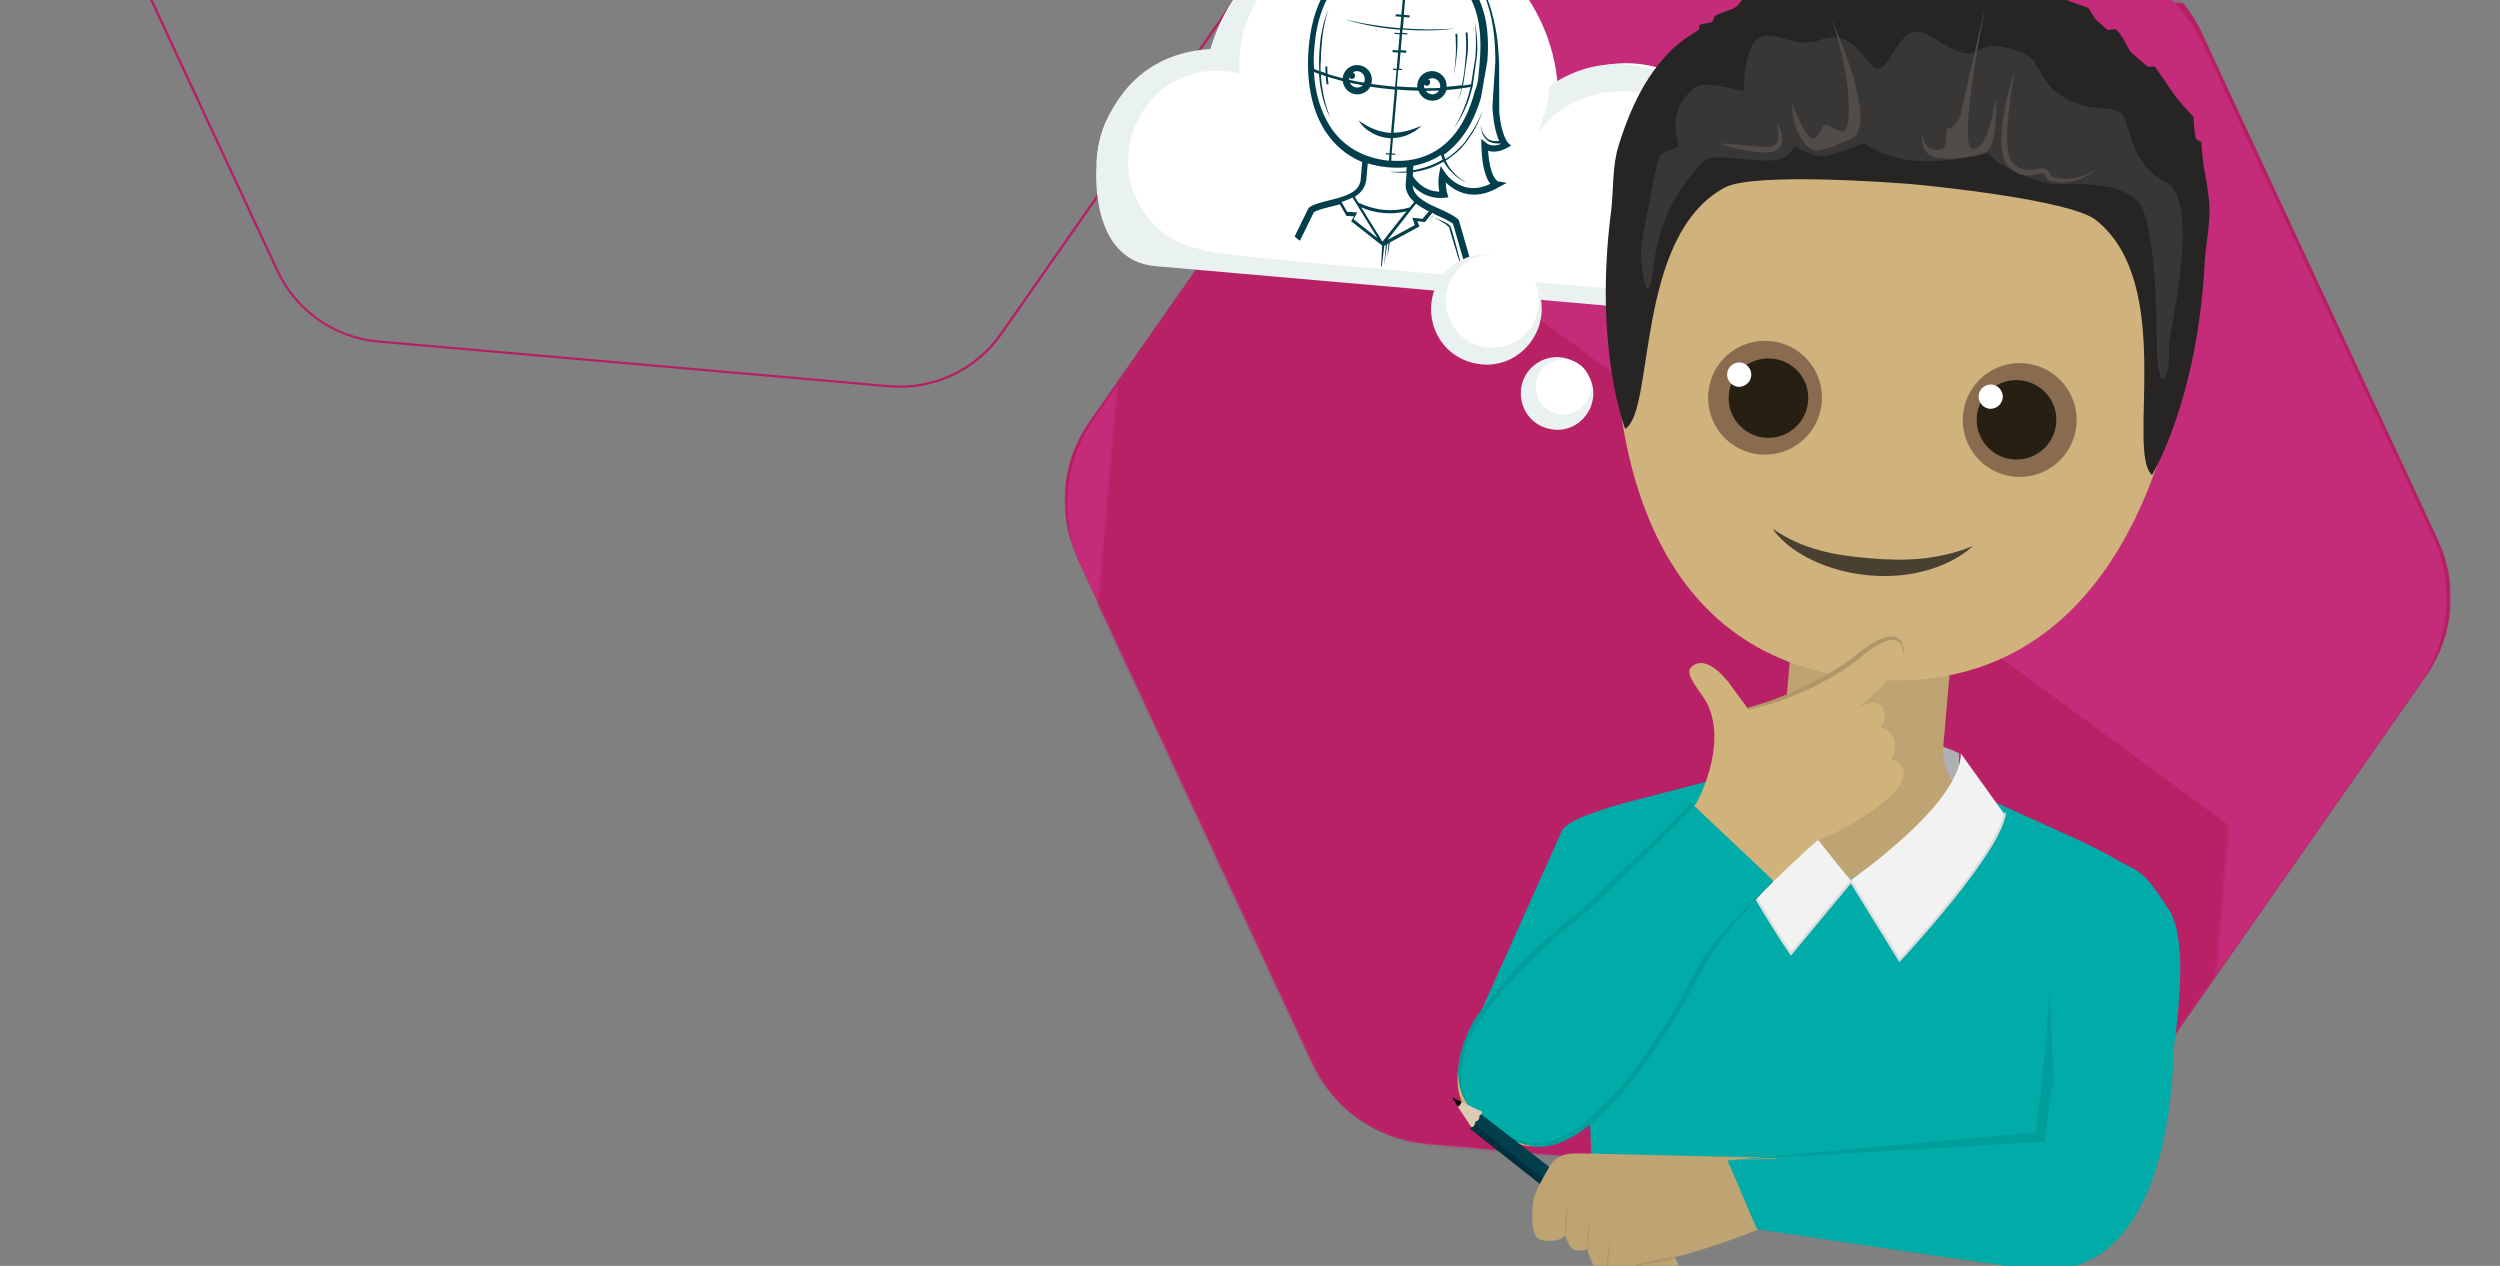 <svg xmlns="http://www.w3.org/2000/svg" xml:space="preserve" id="Layer_1" x="0" y="0" style="enable-background:new 0 0 1023 518" version="1.1" viewBox="0 0 1023 518"><rect x="0" y="0" width="1023" height="518" fill="#808080" stroke="none"/><style>.st0{fill:#b52065}.st2{fill-rule:evenodd;clip-rule:evenodd}.st2,.st7{fill:#fff}.st8{fill:#eaf1f1}.st10{fill:#bea373}.st13{fill:#896c4f}.st14{fill:#271f12}.st24,.st25{fill-rule:evenodd;clip-rule:evenodd;fill:#009e9b}.st25{fill:#00aba8}.st26{fill:#013f4d}</style><path d="m505-.6-95.8 137C399 151 381.7 159.1 364 157.6l-209.2-18.3c-17.7-1.5-33.3-12.5-40.8-28.6L62.2-.6h-1.1l52 111.6c7.7 16.4 23.6 27.6 41.6 29.2l209.2 18.3c1.5.1 2.9.2 4.4.2 16.5 0 32.1-8.1 41.7-21.7L506.2-.6H505z" class="st0"/><defs><filter id="Adobe_OpacityMaskFilter" width="567.2" height="526.7" x="435.7" y="-38.8" filterUnits="userSpaceOnUse"><feColorMatrix values="1 0 0 0 0 0 1 0 0 0 0 0 1 0 0 0 0 0 1 0"/></filter></defs><mask id="b_00000069369981186456203530000015562981597667730074_" width="567.2" height="526.7" x="435.7" y="-38.8" maskUnits="userSpaceOnUse"><g style="filter:url(#Adobe_OpacityMaskFilter)"><path id="a_00000106120250540312398700000003960645869587629209_" d="M0 1h1025v517H0V1z" class="st2"/></g></mask><path d="M816 488c-1.6 0-3.2-.1-4.8-.2l-228.2-20c-19.7-1.7-37.1-13.9-45.4-31.8l-96.8-207.9c-8.3-17.9-6.5-39.1 4.8-55.3L577.1-15.1c11.3-16.2 30.6-25.2 50.2-23.5l228.2 20c19.7 1.7 37.1 13.9 45.4 31.8l96.8 207.9c8.3 17.9 6.5 39.1-4.8 55.3L861.5 464.3C851 479.2 834 488 816 488z" class="st0" style="mask:url(#b_00000069369981186456203530000015562981597667730074_)"/><g transform="rotate(5 817.017 5230.797)"><path d="M394.2 0H171.8c-21.7 0-41.7 11.6-52.6 30.3L8.1 222.9a60.91 60.91 0 0 0 0 60.7l111.2 192.6c10.8 18.8 30.9 30.4 52.6 30.3h222.3c21.7 0 41.7-11.6 52.6-30.3L558 283.6a60.91 60.91 0 0 0 0-60.7L446.7 30.3C435.8 11.6 415.8 0 394.2 0z" style="fill:#c42b78"/><defs><filter id="Adobe_OpacityMaskFilter_00000072245340706589511720000005947818716676298641_" width="468.8" height="474" x="16.5" y="66.3" filterUnits="userSpaceOnUse"><feColorMatrix values="1 0 0 0 0 0 1 0 0 0 0 0 1 0 0 0 0 0 1 0"/></filter></defs><mask id="d_00000070110430989897666530000018250279707109458583_" width="468.8" height="474" x="16.5" y="66.3" maskUnits="userSpaceOnUse"><g style="filter:url(#Adobe_OpacityMaskFilter_00000072245340706589511720000005947818716676298641_)"><path id="c_00000065069851929818562380000001105507478822880191_" d="M394.2 0H171.8c-21.7 0-41.7 11.6-52.6 30.3L8.1 222.9a60.91 60.91 0 0 0 0 60.7l111.2 192.6c10.8 18.8 30.9 30.4 52.6 30.3h222.3c21.7 0 41.7-11.6 52.6-30.3L558 283.6a60.91 60.91 0 0 0 0-60.7L446.7 30.3C435.8 11.6 415.8 0 394.2 0z" class="st2"/></g></mask><path d="M444.2 480.5 511.4 364 79.8 101.7l-79.9 103c-9.3 16.1-9.3 88.5 0 104.6l119.9 191.4c9.3 16.1 33.7 17.7 52.3 17.7l227-11.9c18.6.1 35.8-9.9 45.1-26z" style="mask:url(#d_00000070110430989897666530000018250279707109458583_);fill:#b82166"/><path d="M.1 118.9c-.1-1.2-.1-2.4-.1-3.6C0 94 15.5 76.5 35.7 73.9c1.7-.2 3.4-.3 5.1-.3h.7c4.4-36.7 35-65.1 72.1-65.1 36.1 0 65.9 26.8 71.7 62 8.4-7.4 19.3-11.8 31.2-11.8 26.6 0 48.1 22 48.1 49.2 0 4.2-.5 8.3-1.5 12.3 10.9.2 22.5.9 28.8 2.7 25.4 7 17.4 34.3 3.2 34.3H41.6C34.7 157.1.1 118.9.1 118.9z" class="st7"/><path d="M260.4 101.9c-9.1-24.4-26.3-31.1-42.8-31.6-27.8-.9-39.2 20.6-39.2 20.6 4.7-12.7 3.3-19.7 3.3-19.7 8.4-7.3 19.3-11.8 31.2-11.8 24.3 0 44.3 18.5 47.5 42.5z" class="st8"/><path d="M307.8 138s.2 12.7-5.6 12.7-228.5 1.9-251.2 0c-10-.8-5-.9-5-18.9 0-3.6-1.4-10.9-3.6-12.6-.4-5.4-.6-10.7-.6-14.9 0-14.6 24.6-31.7 62.1-12.3 0 0-12.9-22.9-45.4-24.8C76.7 42 104 22.9 136.2 13.5c-7.3-2.4-15-3.7-22.7-3.7-34.8 0-63.9 24.8-71 58.1C5.8 73.3 0 106.3 0 116c0 1.2 0 2.4.1 3.5 0 0-.1 38.9 27.6 38.9h267.5c8.9 0 15.4-10.7 12.6-20.4z" class="st8"/><path d="M116.4 11.3c-34.2 0-61.9 25.9-61.9 57.9 0 2.6.2 5.2.6 7.8-2-.4-4.2-.6-6.4-.6-19.9 0-36 16.5-36 36.8 0 20.3 16.1 36.8 36 36.8 18 0 33-13.6 35.6-31.3 9.3 5.3 20.3 8.4 32 8.4 34.2 0 61.9-25.9 61.9-57.9.1-32-27.6-57.9-61.8-57.9z" class="st7"/><path d="M294.4 369.3s-7.3-36.2-3-39.3c4.3-3.1 58.1-10.9 81.3-1.7l3.6 40.9-71.6 32.5-10.3-32.4z" style="fill:#aeb0b3"/><path d="M444.3 389s-3.4-16.8-30.5-25.9c-27.1-9.1-47.8-18.3-47.8-37.6v-50.9h-65.6v50.9c0 19.4-20.7 28.6-47.8 37.6-27.1 9-30.5 25.9-30.5 25.9l16.6 73.7h189.1l16.5-73.7z" class="st10"/><path d="M451.4 129.9c0 94.4-33.3 171.5-119 171.5-85.6 0-117.3-78-117.3-172.4S294.8 15.6 333.9 15.6c39 0 117.5 19.9 117.5 114.3z" style="fill:#d0b27d"/><path d="M288.7 243.4c13 7.6 26.9 8.7 40.9 8.6 14.1 0 27.7-1.7 41.2-8.6-4.9 5.7-18.9 15.6-41.1 15.6-22.2-.1-36.5-9.6-41-15.6z" style="fill:#494032"/><path d="M304.2 190.3c0 12.9-10.5 23.3-23.3 23.3-12.9 0-23.3-10.4-23.3-23.3S268 167 280.9 167s23.3 10.4 23.3 23.3z" class="st13"/><path d="M298.6 190.3c0 9-7.3 16.3-16.3 16.3s-16.3-7.3-16.3-16.3 7.3-16.2 16.3-16.2c9-.1 16.3 7.2 16.3 16.2z" class="st14"/><path d="M274.5 181.8c0 2.7-2.2 4.9-4.9 5-2.7 0-5-2.3-5-5s2.2-4.9 4.9-5c2.8.1 5 2.3 5 5z" class="st7"/><path d="M362.2 190.3c0 12.9 10.5 23.3 23.3 23.3 12.9 0 23.3-10.4 23.3-23.3S398.4 167 385.5 167c-12.8 0-23.3 10.4-23.3 23.3z" class="st13"/><path d="M367.9 190.3c0 9 7.3 16.3 16.3 16.3s16.3-7.3 16.3-16.3-7.3-16.2-16.3-16.2c-9-.1-16.3 7.2-16.3 16.2z" class="st14"/><path d="M367.9 181.8c0 2.7 2.2 4.9 4.9 5 2.7 0 5-2.3 5-5s-2.2-4.9-4.9-5c-2.8.1-5 2.3-5 5z" class="st7"/><path d="M464 384.9c-12.6-16.4-13.6-14.4-22.6-18.5-12.4-5.7-12.5-5.4-57.3-21.2l-51.4 38.6-51.4-38.6c-44.8 15.9-44.9 15.5-57.3 21.2-9 4.1-10.4 7.5-10.4 7.5L184 459.2l47.3 19.7-.5-24.4 6.6 53.5 185 7 6.6-41.2.4.3 39.3-9.9c0 .1 8-62.8-4.7-79.3z" style="fill:#00aba8"/><path d="M291.9 330.1c1.2 14.7 41.1 53.8 41.1 53.8s42.2-34.9 40.4-55.6l20 23.3c0 15.7-37.6 63.2-37.6 63.2l-22.6-30.1-21.9 31.3s-38.2-45.4-38.2-67.2l18.8-18.7z" style="fill:#f3f2f3"/><path d="M393.4 350.9c0 15.9-37.6 63.9-37.6 63.9l-22.6-30.4-21.9 31.6s-38.2-45.9-38.2-67.9" style="fill:none;stroke:#dadcdc"/><path d="M454.6 92.7c-.8-3.8-1.7-7.5-2.8-11.1-1-3.4-2.2-11.2-2.2-11.2s-2-.4-2.3-1.3c-.9-2.1-1.8-8.6-1.8-8.6s-6-5.2-9-8.8c-2.1-2.5-8.5-10.3-8.5-10.3l-2.9.3-7.8-5.6s-3.6-6.2-6.2-8.3c-.9-.7-3.2.9-4.1.1-1.5-1.2-4.7-3.5-4.7-3.5l-3.5-4.5-10.4-2.8s-2.4-1.9-3.6-2.1c-2.5-.4-7.8.6-7.8.6l-2.9-2.6-9.5 1.3-6.7-3.4-2.7 2.1-6.3-.8s-2.5-1.5-3.8-1.6c-1.9-.2-5.4.7-5.4.7s-4.6-1.5-6.4-1.5c-3.2 0-12 2.2-12 2.2l-4.3-.7-7.1 2.3s-3.7-.7-5.5-.3c-2.1.4-5.9 2.3-5.9 2.3l-6.6.1-2.8 1.3-5.9-.8-4.7 2.2s-2.7-.3-4 .3c-.5.2-1.5-.5-1.5-.5l-6.5 5.1-5.5 4h-2.8s-1.7 3.6-3.2 4.8c-1.8 1.5-6.1 2.9-7.8 4.1-1.3.9-.2 1.9-1.6 2.9-.7.5-3.8.9-4.4 1.4-1 .7.4 1.5-.6 2.3-3.9 2.9-7.7 6.1-10.2 9-1.6 1.9-3.1 3.9-4.5 5.9-2.7 4.1-5 8.4-6.9 12.9-.7 1.7-1.4 3.4-2 5.1-2 5.5-3.5 11.2-4.8 17.1-1.9 8.7-.4 17.8-.7 27.1C209.2 176.1 225 208 225 208c11.6-8.6-3.1-78.7 31.9-101.9 11.1-7.4 69.8-8.1 76.5-8.1 6.7 0 65.1.7 76.1 8.1 35 23.2 20.4 93.3 31.9 101.9 0 0 15.9-32 13.9-88.1-.2-9.4 1.2-18.5-.7-27.2z" style="fill:#262524"/><path d="M441.8 168.4s-2.1-3.6-2.8-11c-1.7-19.1-5.9-54.5-13.3-60.6-10.2-8.5-30.3-3.6-35.5-3.9-5.1-.2-22.9-4.8-26.8-10.2 0 0-16.2 5.6-29.9 5.6s-21.4-5.4-21.4-5.4-13.3 7-17.5 7c-4.2 0-10.7-3.4-10.7-3.4s-.7 3.8-5.1 5.8c-7.9 3.6-27.8-1.1-31.5 4-3.8 5.1-15.8 19-16.5 43.7-.7 24.7-5.8-2.7-5.8-5.1 0-2.5 3.1-38.8 4.7-39.9 1.5-1.1 7.1-4.2 7.1-4.2s-7.2-14 4.7-24.7c3.4-3 19.8 0 19.8 0s-1.7-19.6 4.9-22.7c6.6-3.1 15 3.7 24.4-.9 14.8-7.3 20.7 12.7 25.8 9.2 5.1-3.5 6.9-21.2 19.1-14.7 24.3 12.9 14.5-.2 31.4 2s11 10.1 23.3 17.2c12.8 7.3 22.5 1.8 26.2 5.8s4.7 19.8 20.2 26.1c15.5 6.3 6.5 62.9 7.1 66.9.6 3.8 1.4 13.4-1.9 13.4z" style="fill:#393735"/><path d="M308.6 80.4s-11.5 7.5-16 7.3c-4.5-.2-10.5-8.7-11.1-18.1 0 0 5.9 12.5 9.3 13.3 3.4.8 3-7.5 6-6s5.3 2.7 6.9 1.7c4-2.4-1.8-32.3-10.8-47.5 0 0 22.4 37.2 15.7 49.3zm55.5-19.8s-.5 20-7.3 20.9c-6.8.9 0-58.8 0-58.8s-5.6 38.7-6 43.5c-.3 4.9-3 7.4-4.7 7.6-1.6.2.3 7.6-1.6 8.6-2 1-7.6 2.4-9.1-6 0 0-.3 8.5 5.6 9.7 6 1.2 19.8-1.9 22.1-4.7s2.5-15.4 1-20.8zM253.3 88.3c2.9-.2 5.8-.2 8.7-.2h8.5c1.4 0 2.8-.1 4-.4 1.1-.1 1.8-.9 2.2-2 .3-1.1.4-2.5.2-3.8-.1-1.4-.5-2.7-.9-4.1.9 1.1 1.6 2.4 2.1 3.8s.8 2.9.5 4.5c-.2.8-.5 1.6-1.1 2.3-.3.3-.7.6-1.1.9-.4.2-.9.5-1.3.5-1.6.5-3.1.5-4.6.6-2.9.1-5.9-.1-8.8-.5-2.8-.2-5.6-.8-8.4-1.6zM371 48.1c-.5 6.4-.9 12.8-1 19.1 0 3.2 0 6.4.4 9.5.2 1.5.4 3.1.8 4.5.4 1.5.9 2.9 1.7 3.9.4.5 1 .9 1.6 1.4.6.4 1.3.8 1.9 1 1.3.5 2.7.7 4.2.5.7-.1 1.5-.3 2.3-.5.8-.2 1.6-.5 2.7-.6h.8c.3 0 .6.1.9.3.3.1.5.3.7.4.2.1.4.3.6.5.4.4.7 1 .8 1.4.1.4 0 .2.3.4.5.2 1.3.3 2.1.4l2.4.1c1.5 0 3.1-.2 4.7-.6 3.1-.8 6-2.3 8.7-4.3-2.3 2.4-5.2 4.2-8.3 5.4-1.6.6-3.3 1-5.1 1h-2.5c-.9 0-1.7 0-2.8-.4-.3-.1-.6-.3-.8-.5-.1-.1-.2-.3-.3-.4l-.2-.4c-.2-.4-.3-.5-.5-.7l-.3-.3c-.1-.1-.3-.2-.4-.2-.1 0-.2-.1-.3-.1h-.4c-1.2.1-2.9 1-4.6 1.3-1.8.4-3.8.2-5.5-.5-.9-.3-1.6-.8-2.4-1.3-.7-.5-1.4-1-2.1-1.8-1.2-1.5-1.7-3.2-2.2-4.9-.4-1.6-.7-3.3-.8-4.9-.2-3.2-.2-6.5 0-9.7.4-6.4 1.4-12.7 2.9-19z" style="fill:#504c4a"/><path d="M277.3 319.8s25.8-6.7 48.5-26.5c0 0 17.5-19 20.7-5.3 0 0 2.5 7.3-19 27l-50.2 4.8z" style="fill-rule:evenodd;clip-rule:evenodd;fill:#af9769"/><path d="M423.1 461.5c.2-.2-5.2-41.2-5.2-41.2s1 40.1 0 47.1 0 19.4 0 19.4l4.1-2.1 1.1-23.2z" style="fill:#009e9b"/><path d="M267.4 357.9s10.8-23.8 1-40.6c-2.2-3.8-10-10.7-8.4-13.8 0 0 4-8.4 16 3.9l9.3 10.6s22.7-6.1 42.8-24.2c0 0 15.5-17.3 18.3-4.9 0 0 2.2 6.7-16.7 24.6 0 0 6.3-5 10.2-1.3 0 0 2.7 5.1-.1 8.4 0 0 3.4-.6 6 4.5 0 0 1.6 4.6-.5 8.1 0 0 10.7 1.5 2.4 13.5 0 0-10.9 12.9-30 22.5 0 0-35.8 38.1-43.4 54.2 0 0-31.4 81.1-63.4 80.4 0 0-45.7-2.7-26.4-46.6 0 0 13.4-24.9 40.2-48.9 0-.1 40.6-45.7 42.7-50.4z" style="fill-rule:evenodd;clip-rule:evenodd;fill:#d0b27b"/><path d="m301.4 387.4-33.6-26.6c-8.4 11.2-40.5 47.5-40.5 47.5-26.6 24-40 48.9-40 48.9-19.2 43.9 26.3 46.6 26.3 46.6 31.8.7 63-80.4 63-80.4 4-8.6 14.5-24 24.8-36z" class="st24"/><path d="M298.6 384.6 265 358c-8.4 11.2-40.5 47.5-40.5 47.5-26.6 24-40 48.9-40 48.9-19.2 43.9 26.3 46.6 26.3 46.6 31.8.7 63-80.4 63-80.4 4-8.6 14.5-24 24.8-36z" class="st24"/><path d="m301.4 386.8-35.1-27.3c-8.4 11.2-40.5 47.5-40.5 47.5-26.6 24-40 48.9-40 48.9-19.2 43.9 26.2 46.6 26.2 46.6 31.8.7 63-80.4 63-80.4 4.2-8.7 16.1-23.4 26.4-35.3z" class="st25"/><path d="m232.1 519.1-41.5-26.7-3.7 6.2 42.9 27.7 2.3-7.2z" class="st26"/><path d="M188.1 496.7 225 521l-.7 2.5-37.5-24.6 1.3-2.2z" style="fill:#012f3d"/><path d="m182.2 488.2 8.8 3.2s.3.9-1 1.8c0 0 .6 2-1.4 2.5 0 0 .1 2.5-1.4 2.4l-6.3-7.9c.7-.4 1.2-1 1.3-2z" style="fill:#dccab2"/><path d="M182.2 488.2c-.1.9-.6 1.6-1.2 2l-2.7-3.5 3.9 1.5z"/><path d="M315.1 499.5c-25.8 1.9-81.7 5.2-85.3 5.7-3.6.5-7.2 1.6-9.6 6.7-2.2 4.8-4.2 9.4-4.8 11.8-.5 1.9-1.1 11.7 2 16.6 1 1.7 5.1 1.6 7.1 1.2 3.6-.7 4.1-1.9 5-2.6 0 0 1.7 5.7 5 5.7s4.4-.8 4.4-.8 1.7 6.1 4.5 7c2.8 1 4.4.6 4.4.6.1.3.3.6.5 1 1 2.1 3.6 5.1 6.4 5.1 1.3 0 4.3.2 7.5-.9 4.5-1.3 9.3-3.1 10.1-3.9 0 0 5.7-3.8 3.8-6.7-1-1.6-1.4-2.1-1.5-2.2 6.5-1.6 31.3-12.6 34.9-15.3 6.3-4.7 29-18.5 5.6-29zM274 543.9c.1 0 .3 0 .5-.1l-.5.1c0 .1 0 0 0 0z" class="st10"/><path d="M238.9 543.8s.1-7 0-8.8c-.1-1.8 0-3.9 0-3.9s-.7 6-.7 7.8c.1 1.9.7 4.9.7 4.9zm8.9 7.6s.1-7 0-8.8c-.1-1.8 0-3.9 0-3.9s-.7 6-.7 7.8c.1 1.9.7 4.9.7 4.9zM229.5 539s.1-7 0-8.8c-.1-1.8 0-3.9 0-3.9s-.7 6-.7 7.8c.1 1.9.7 4.9.7 4.9zm29.8 9.1s-.6 1.9-.6 3 .1 1.6.1 1.6-.5-2.9 1.8-3.8c2.3-1 13.1-3.8 13.6-4.3s.5-1 .5-1l-15.4 4.5z" style="fill:#af9769"/><path d="M469.6 431.8c-3.6-3-47.1 29.1-47.1 29.1l-1.2 23c-5.6-1.2-113.5 16.8-113.5 16.8-5.4.7-10.7.9-15 1.9 4 7 10.8 20.5 14.5 26.9 45.3 3 105.1 6.2 105.1 6.2 72.4 10.1 57.8-103.4 57.2-103.9z" class="st25"/><path d="m294.3 502.3 125.9-18.5-.7-4.1-125.2 22.6z" class="st24"/><path d="M143 58.9c-.1-2-.2-4-.5-6l-.8.1c.4 2.1.8 6.6.8 6.6 0 .6.1 1.3.1 1.9.1 2.9.1 5.7-.1 8.6.3-2.5.4-5.1.5-7.6v-3.6z" class="st26"/><path d="M159.2 99.5c1.8.4 4.5.3 7.7-1.9l1.5-1-1.4-1.1s-2.9-2.7-4.6-11.9l-1.6-17.7c-.1-1.7-.3-3.4-.6-5.1-.3-2-.6-4.1-1-6.1s-.9-4-1.5-6-1.2-3.9-1.9-5.8-1.5-3.8-2.5-5.6c-.9-1.8-2-3.6-3.2-5.2-2.4-3.3-5.6-6.2-9.2-8 3.6 1.9 6.6 4.9 8.9 8.2 1.1 1.7 2.1 3.5 3 5.3.9 1.8 1.6 3.7 2.3 5.6.7 1.9 1.2 3.9 1.7 5.8.5 2 .9 3.9 1.2 5.9.3 2 .6 4 .8 6 .1.8.1 1.7.2 2.6v.8l.4 17.1c1 7.2 2.7 11.4 4 13.7-.6.1-1.1.2-1.7.2h-.8c-.3 0-.5-.1-.8-.1-.5-.1-1-.3-1.5-.6-.9-.6-1.6-1.4-2.2-2.4-.5-1-.9-2.1-1.1-3.2.1 1.1.4 2.2.8 3.3s1.2 2.1 2.2 2.8c.5.4 1 .7 1.6.8.3.1.6.2.9.2.3 0 .6.1.9.1.8 0 1.6 0 2.3-.1 0 0 .1.1.1.2-3.3 1.7-5.7.3-5.7.2l-2.4-1.6.3 2.9c1.1 9.3 3.3 13.3 5 15.1-11 6.6-18.5-2.5-18.8-2.9l-2.1-2.6-.3 3.3c-.3 2.9.2 5.6.7 7.2-6.4.5-10.4-4.1-11.4-5.4v-1.6c.9-.2 1.7-.4 2.6-.7 2-.6 4-1.4 5.8-2.4 1.3-.7 2.5-1.4 3.7-2.3l.6.9.7.8c.2.3.5.6.7.8.2.3.5.6.8.8l.8.7.8.7c.6.4 1.1.8 1.7 1.2 1.2.7 2.5 1.4 3.9 1.7-1.4-.5-2.6-1.2-3.7-2-.6-.4-1.1-.8-1.6-1.3l-.8-.7-.7-.7c-.2-.2-.4-.6-.7-.8-.2-.3-.4-.6-.6-.8l-.6-.9c-.2-.3-.3-.6-.5-.9.3-.2.6-.5.9-.7 1.6-1.4 3.2-2.8 4.5-4.4l.5-.6.5-.7c.3-.4.6-.8.9-1.3.6-.9 1.2-1.7 1.6-2.7l.8-1.4.7-1.4.3-.7c.1-.2.2-.5.3-.7l.6-1.4c.2-.5.3-1 .5-1.5l.5-1.5c.3-1 .5-2 .8-3-1.2 4-2.8 7.8-4.9 11.4l-.4.7c-.1.2-.3.4-.4.7l-.8 1.3-.9 1.2-.5.6-.5.6c-1.3 1.6-2.8 3-4.4 4.3-.3.2-.5.4-.8.7-.2-.4-.3-.7-.5-1.1l-.1-.2-.1-.2-.1-.3c1.9-1.6 3.7-3.5 5.3-5.7 3.7-5 6.3-11.4 7.8-18.8l1.3-15.4c-.1-13-3.2-22.9-9-29.5-3-3.4-6.8-6-11.3-7.7-4.4-1.7-9.7-2.5-15.5-2.5-12 0-21.3 3.4-27.7 10.1-6.5 6.9-9.8 17.1-9.8 30.5 0 13.6 3.3 25.1 9.5 33.3 4.3 5.6 9.8 9.5 16.4 11.6v7c0 4.2-3.1 6.8-11.3 9.5-8.2 2.7-8.8 3.9-9 4.3l-4.6 11.9c.7.6 1.5 1.1 2.3 1.6l4.7-12.2c.4-.3 2-1.3 7.5-3.1.9-.3 1.9-.7 2.8-1l3.1 4.5 3.1-.1-1 2.1 13.5 8.8.3 8.5h.3l.3-8.5.6-.4v8.8l.5-9.2.5-.3.1 6 .4-6.4 11.5-7.6-1-2.1 3.1.1 2.7-4c.2.1.5.2.8.3l-.8 1.2c-.1 0-.2 0-.3-.1l.3.1-1.7 2.6 1.8-2.6 1.6.7c.3.1.7.3 1 .4.3.1.7.3 1 .5.7.3 1.4.6 2 1 .3.2.7.4.9.6l.4.3c.1 0 .1.1.2.1l.1.1 1.5 3.9 1.6 3.9c.3.7.5 1.3.8 2l.8 2c.6 1.3 1.1 2.6 1.7 3.8-.4-1.3-.8-2.7-1.3-4-.2-.7-.5-1.3-.7-2-.2-.7-.5-1.3-.7-2-.5-1.3-1-2.6-1.5-4-.5-1.3-1-2.6-1.6-3.9-.1-.1-.1-.1-.1-.2l-.1-.1c-.1-.1-.2-.1-.2-.2-.2-.1-.3-.2-.5-.3-.3-.2-.7-.4-1-.5-.7-.3-1.4-.6-2.1-.8-1.3-.5-2.6-.8-3.9-1.2l.8-1.2c.2 0 .3.1.5.2 5.5 1.8 7.1 2.8 7.5 3.1l7.6 19.7h2.9l-8.1-21v-.1c-.2-.4-.8-1.6-9-4.4-7.4-2.4-10.6-4.8-11.2-8.3 2.2 1.9 5.7 4.1 10.4 4.1.9 0 1.9-.1 3-.3l1.6-.3-.6-1.5s-.8-1.9-1-4.5c1.3 1.1 2.8 2 4.3 2.7 3.9 1.7 10.1 2.6 17.4-2.6l3.2-2.1-3.7-.3c-.7-.3-3.5-2-5.1-12.1zm-18.2 5.2c-2.8 2.1-6 3.6-9.3 4.7-.8.3-1.6.5-2.4.7v-1.8c3.9-1.1 7.6-2.9 10.8-5.4l.1.2.1.2.7 1.4zm-21-.2h1.5v-.5H120v-6.3c1.9-.2 3.7-.8 5.5-1.6 2.2-1.1 4.1-2.6 5.7-4.4-3.7 1.9-7.4 3.5-11.2 3.8V77.8c2.9 0 5.8-.1 8.7-.3.9 2.1 3 3.6 5.5 3.6 2.9 0 5.3-2 5.9-4.9 2.1-.3 4.1-.7 6.1-1.2-.3 1.9-.7 3.8-1.1 5.7.5-1.9 1-3.8 1.3-5.8 1.2-.2 2.3-.5 3.4-.8-.1.5-.1.9-.2 1.4-.3 1.9-.7 3.7-1.2 5.5-.5 1.8-1 3.6-1.7 5.4-.7 1.8-1.4 3.5-2.3 5.2 2-3.2 3.5-6.7 4.6-10.4.7-2.4 1.2-4.8 1.6-7.3l.7-13.1c0-.7-.1-1.5-.1-2.2-.3-3.8-.9-7.6-2.1-11.2.2.9.4 1.9.6 2.8.2.9.3 1.9.4 2.8.2 1.9.4 3.7.5 5.6 0 .9 0 1.8.1 2.7v.2l-.8 11.5c-1.1.3-2.2.6-3.3.8v-.1c.1-.6.2-1.1.2-1.7l.6-11.3c0-2.9-.3-5.8-.8-8.7l-.8.1c.5 2.7.8 5.3.9 8v7.2c-.1 2.1-.2 4.1-.5 6.2v.2c-2 .5-4.1.8-6.2 1.2 0-3.2-2.7-5.9-6-5.9s-6 2.7-6 5.9c0 .4 0 .9.1 1.3-2.7.2-5.6.3-8.4.3v-6.8h1.5v-.5H120v-6.7h2.3v-.9H120V55h2.1v-.5H120v-1.4c1.5 0 3.1 0 4.6-.1 1.9-.1 3.8-.2 5.7-.4 1.9-.2 3.8-.4 5.7-.7 1.9-.3 3.7-.7 5.6-1.1-1.9.3-3.7.6-5.6.8l-5.7.6c-3.4.2-6.8.4-10.2.4V48h2.3v-.9H120v-6.7h1.5V40H120v-6.7h2.3v-.9H120v-6.9c21.4.2 32.1 12.2 32.6 36.5 0 0 .1 5.5 0 8.4-.1 2.9-.9 5.1-.9 5.1-1.3 7.8-3.8 14.5-7.6 19.6-5.7 7.7-13.8 11.7-24 11.9l-.1-2.5zm12.2-31.9c.6-.4 1.2-.7 1.9-.7 1.8 0 3.3 1.4 3.3 3.3v.4c-2.1.3-4.2.5-6.4.7-.1-.3-.2-.7-.2-1.1v-.5c.2.3.6.5 1 .5.8 0 1.3-.6 1.3-1.4.2-.6-.2-1.1-.9-1.2zm4.9 4.1c-.6 1-1.6 1.8-2.9 1.8-1 0-1.9-.5-2.5-1.2 1.9-.2 3.7-.4 5.4-.6zM84.7 63.2c0-12.6 3.1-22.3 9.1-28.6 5.7-6 14.2-9.1 25.2-9.2v6.9h-2.3v.9h2.3v6.7h-1.5v.5h1.5v6.7h-2.3v.9h2.3v4.7c-3.8 0-7.5-.1-11.4-.4-1.9-.1-3.8-.3-5.7-.5-1.9-.2-3.8-.5-5.6-.8 1.8.5 3.7.8 5.6 1.1 1.9.3 3.8.5 5.7.7 3.8.4 7.6.5 11.4.5v1.4h-2.1v.5h2.1v6.6h-2.3v.9h2.3v6.7h-1.5v.5h1.5v6.8h-.2c-3.2 0-6.5-.1-9.6-.3.1-.4.1-.8.1-1.3 0-3.3-2.7-5.9-6-5.9s-5.9 2.6-6 5.9c-2.2-.4-4.3-.7-6.3-1.2-.1-.8-.2-1.7-.3-2.6v-.4h-.8v.4c.1.8.1 1.5.3 2.3-.7-.2-1.4-.3-2.1-.5-.1-1.1-.3-2.2-.3-3.2v-1.4c0-.5 0-.9-.1-1.4-.1-.9-.1-1.9-.1-2.8v-5.7c.1-1.9.2-3.7.5-5.6.1-.9.2-1.9.4-2.8.2-.9.4-1.9.6-2.8-1.2 3.6-1.8 7.4-2.1 11.2-.1.9-.1 1.9-.1 2.9v2.9c0 .9 0 1.9.1 2.9 0 .5 0 .9.1 1.4 0 .5 0 .9.1 1.4.1 1 .2 2 .3 2.9l-2.1-.6c-.6-2.9-.7-6-.7-9.2zM100 75.5v-.9c.2.3.6.5 1 .5.8 0 1.3-.6 1.3-1.4 0-.7-.5-1.2-1.1-1.3.6-.4 1.2-.7 1.9-.7 1.8 0 3.3 1.4 3.3 3.3 0 .4 0 .7-.2 1.1-1.9 0-4.1-.3-6.2-.6zm5.8 1.8c-.6.7-1.5 1.1-2.5 1.1-1.2 0-2.3-.7-2.9-1.7 1.7.2 3.5.4 5.4.6zM93.7 94.9c-4.2-5.6-7.1-12.8-8.3-21.3l2.1.6c.4 2.4.9 4.8 1.6 7.1 1 3.7 2.6 7.2 4.6 10.4-.8-1.7-1.6-3.4-2.3-5.2-.7-1.8-1.2-3.6-1.7-5.4-.5-1.8-.9-3.7-1.2-5.5 0-.4-.1-.8-.2-1.2.7.2 1.4.3 2.1.5.1 1 .3 1.9.5 2.9l.1.4.8-.1-.1-.4c-.2-.9-.3-1.7-.5-2.6 2 .4 4.1.8 6.3 1.2.5 2.8 3 4.9 5.9 4.9 2.4 0 4.6-1.5 5.5-3.6 3.3.2 6.6.3 9.9.3h.2v17.8h-.7c-4.4 0-8.8-1.4-12.9-3.9 1.4 2 3.4 3.5 5.7 4.5 2.2 1.1 4.8 1.6 7.3 1.6h.7v6.2h-1.5v.5h1.5v2.5c-10.7-.2-19.5-4.3-25.4-12.2zm13.1 37.3 1.3-2.9-4.2.1-2.6-3.8c1.6-.7 3-1.4 4.3-2.2l11.6 15.6c0 .1-10.4-6.8-10.4-6.8zm12.6 8.1-9.9-13.2c3 1 6.1 1.5 9.3 1.5s6.3-.5 9.3-1.5c0-.1-8.7 13.2-8.7 13.2zm12.3-16.7c1.4.9 3.2 1.8 5.5 2.7l-2.3 3.3-4.2-.1 1.3 2.9-10.6 7 10.3-15.8zm-1.3-1c.1.1.3.2.5.4l-1.6 2.4h-.1c-3.3 1.3-6.8 1.9-10.3 1.9s-7-.7-10.4-1.9h-.2l-1.8-2.4c2.5-1.9 4.1-4.3 4.1-7.8v-6.3c2.7.6 5.5.9 8.5.9 2.6 0 5.1-.2 7.5-.7v1.8c-.3 0-.6.1-.9.1-2.1.3-4.1.5-6.2.5 1 .1 2.1.1 3.2.1 1 0 2.1-.1 3.2-.2.3 0 .6-.1.9-.1v3.8c-.2 3 1.1 5.4 3.6 7.5z" class="st26"/><path d="M160.5 186.5c-18.7-3-25.6-26.4-11.5-39.1 9.2-8.4 23.6-7.6 31.9 1.6 14.3 15.8.7 40.9-20.4 37.5z" class="st8"/><circle cx="166.3" cy="160.6" r="19.1" class="st7"/><g transform="translate(181.12 181.12)"><path d="M12.5 29.5C.2 27.5-4.3 12.2 4.9 3.8c6.1-5.5 15.4-5 20.9 1.1 9.4 10.4.5 26.9-13.3 24.6z" class="st8"/><circle cx="17.2" cy="11.9" r="11.3" class="st7" transform="rotate(90 17.159 11.906)"/></g></g></svg>